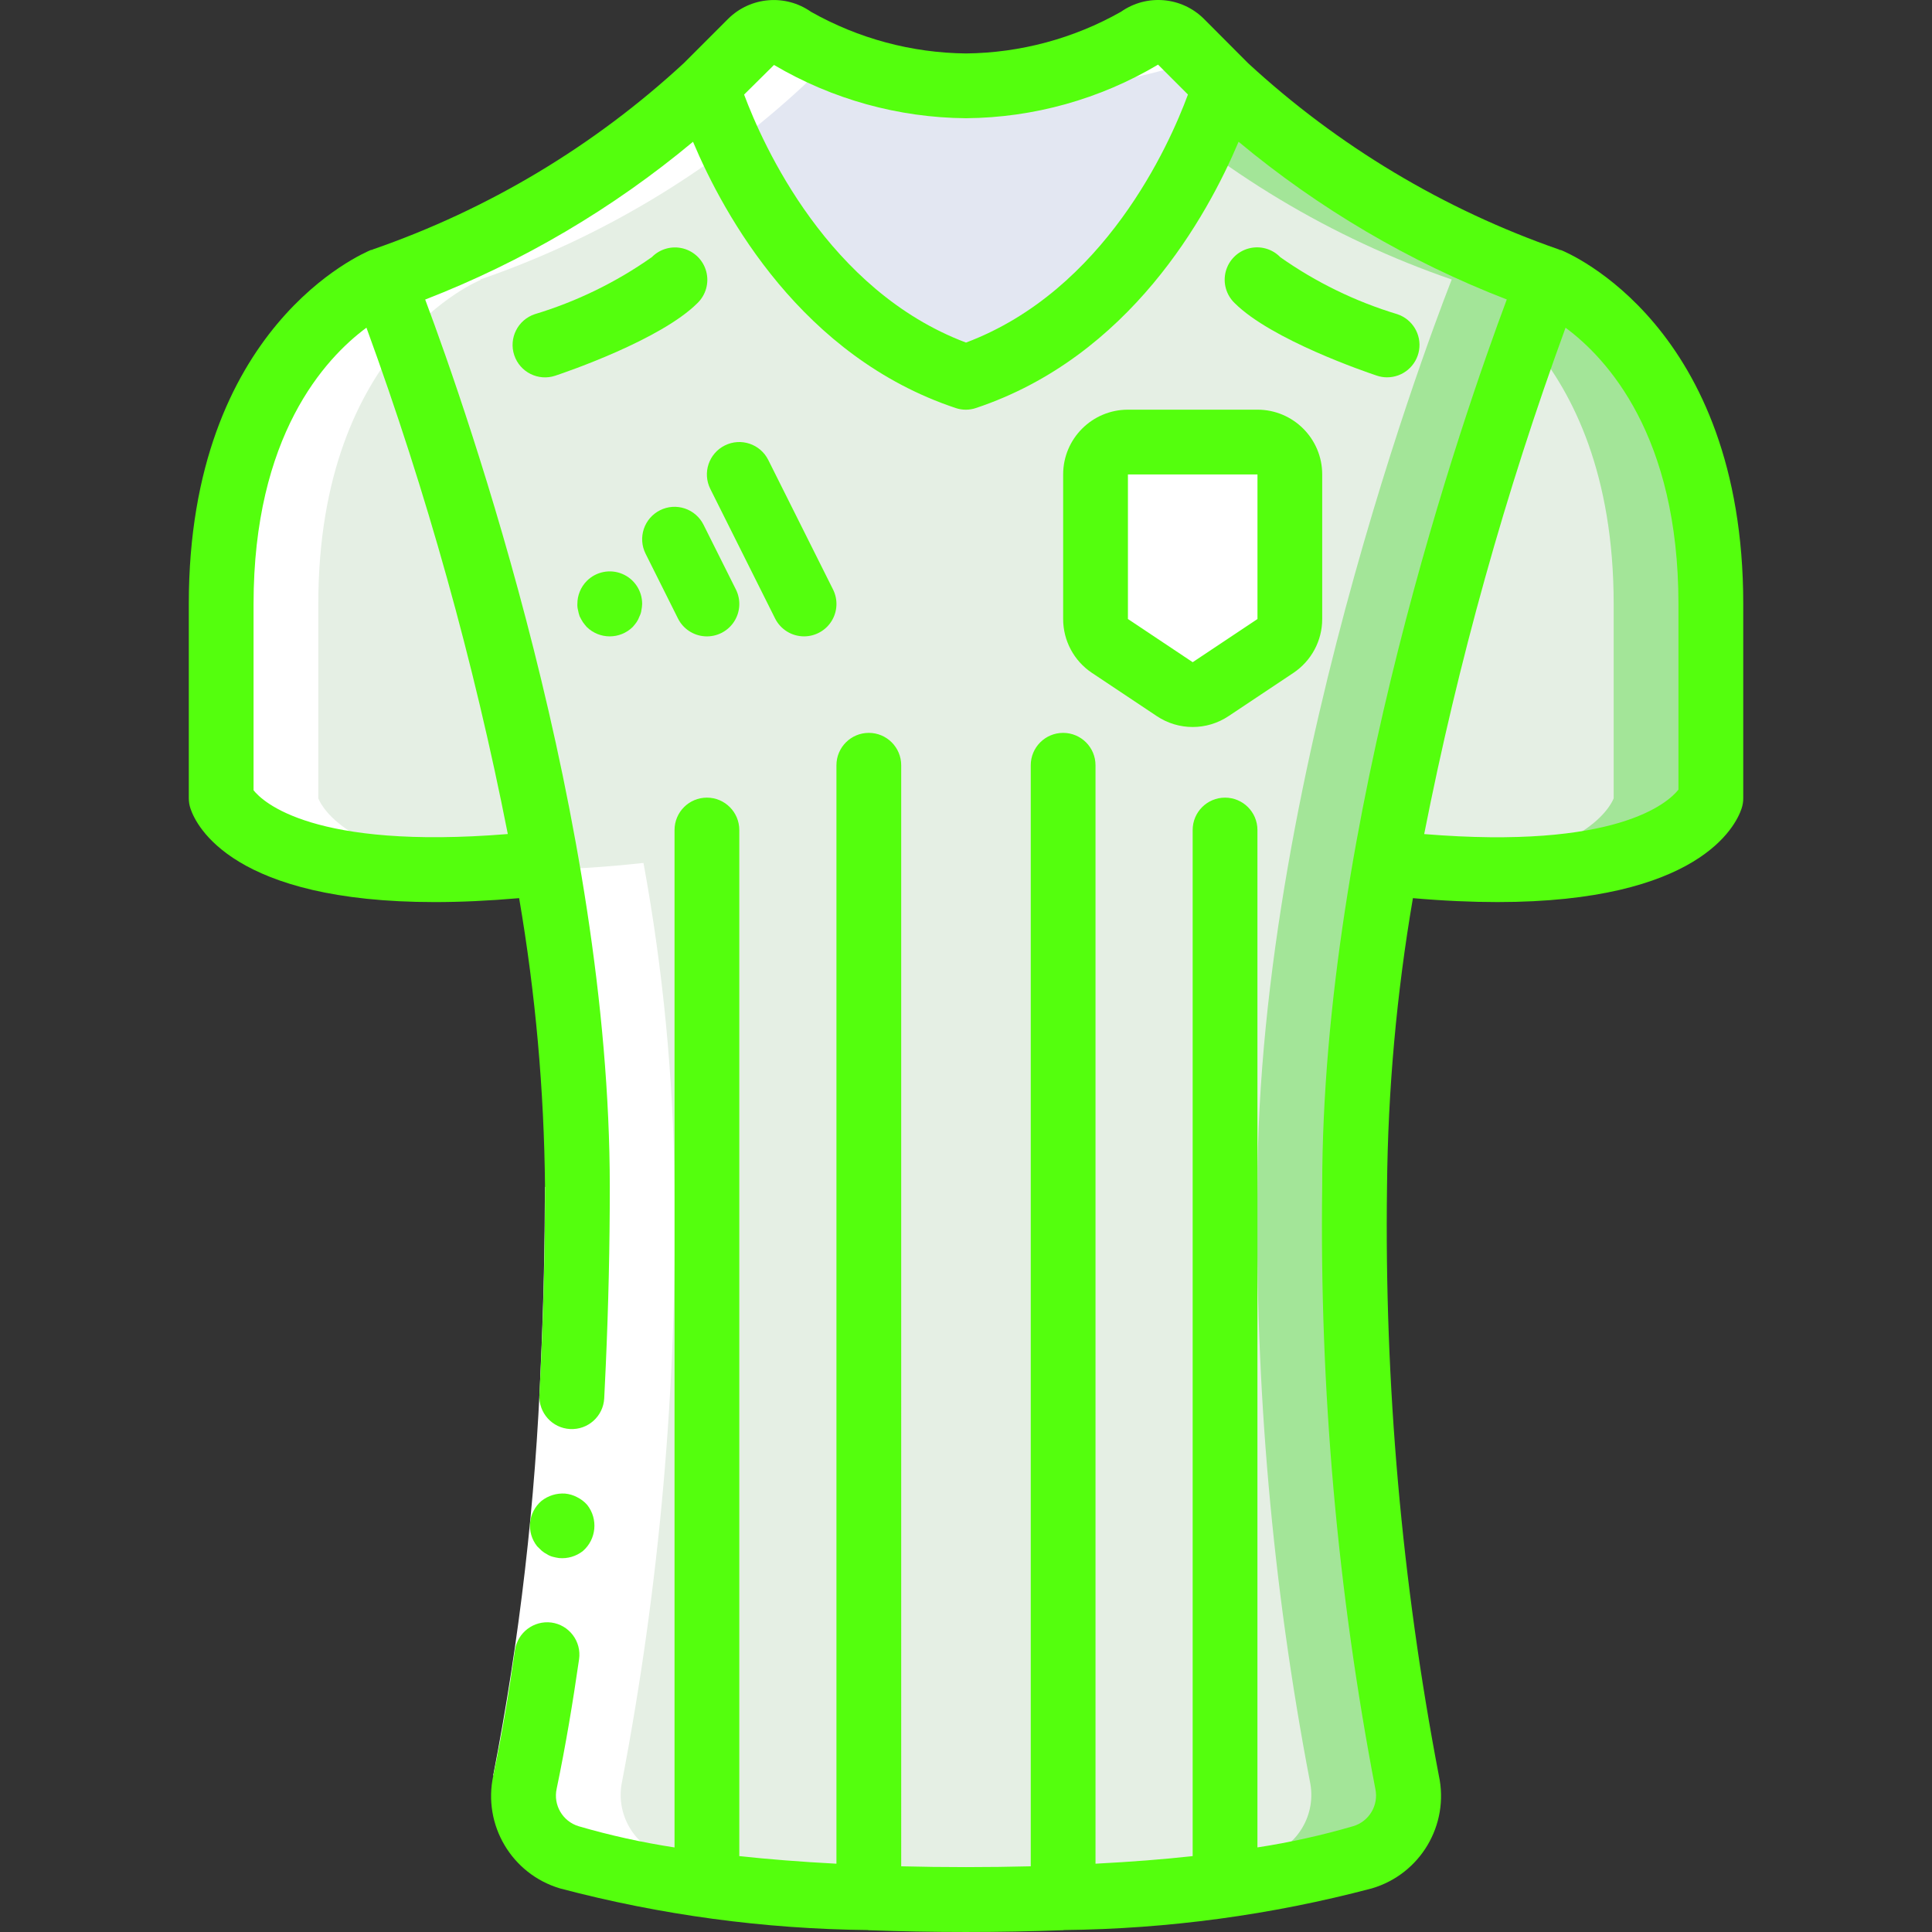 <?xml version="1.0" encoding="utf-8"?>
<!-- Generator: Adobe Illustrator 16.0.3, SVG Export Plug-In . SVG Version: 6.00 Build 0)  -->
<!DOCTYPE svg PUBLIC "-//W3C//DTD SVG 1.1//EN" "http://www.w3.org/Graphics/SVG/1.1/DTD/svg11.dtd">
<svg version="1.1" id="Capa_1" xmlns="http://www.w3.org/2000/svg" xmlns:xlink="http://www.w3.org/1999/xlink" x="0px" y="0px"
	 width="150px" height="150px" viewBox="0 0 150 150" enable-background="new 0 0 150 150" xml:space="preserve">
<rect x="0" y="0" width="150" height="150" fill="#333333" stroke="none"/>
<g>
	<g transform="translate(1 1)">
		<path fill="#A3E598" d="M131.828,45.893v15.085c0,0-2.137,6.437-20.34,5.406h-0.102c-1.458-0.075-3.018-0.201-4.701-0.377H41.314
			c-4.061,0.504-8.16,0.631-12.244,0.377c-0.051,0.025-0.076,0.025-0.101,0c-11.289-0.855-12.797-5.406-12.797-5.406V45.893
			c0-20.114,12.571-25.143,12.571-25.143h90.513C119.257,20.75,131.828,25.779,131.828,45.893z"/>
		<path fill="#E5EFE4" d="M124.285,45.893v15.085c0,0-1.508,4.551-12.797,5.406h-0.102c-4.084,0.254-8.184,0.127-12.244-0.377
			H33.772c-1.685,0.176-3.244,0.302-4.702,0.377c-0.051,0.025-0.076,0.025-0.101,0c-11.289-0.855-12.797-5.406-12.797-5.406V45.893
			c0-20.114,12.571-25.143,12.571-25.143h82.971C111.714,20.75,124.285,25.779,124.285,45.893z"/>
		<path fill="#A3E598" d="M108.244,137.311c0.541,2.545-0.956,5.078-3.444,5.834c-4.827,1.458-14.181,3.268-30.8,3.268
			c-1.308,0-2.564,0-3.771-0.05c-9.112,0.14-18.203-0.943-27.028-3.218c-2.488-0.756-3.985-3.29-3.444-5.834
			c2.914-15.227,4.279-30.71,4.073-46.211c0-32.686-15.085-70.4-15.085-70.4c9.341-3.221,17.905-8.359,25.142-15.085h40.228
			c7.238,6.726,15.802,11.865,25.143,15.085c0,0-15.086,37.714-15.086,70.4C103.965,106.602,105.33,122.084,108.244,137.311z"/>
		<g>
			<path fill="#E5EFE4" d="M100.701,137.311c0.541,2.545-0.956,5.078-3.444,5.834c-8.825,2.275-17.915,3.357-27.028,3.219
				c-9.112,0.139-18.203-0.943-27.028-3.219c-2.488-0.756-3.985-3.289-3.444-5.834c2.914-15.227,4.279-30.709,4.073-46.211
				c0-32.686-15.085-70.399-15.085-70.399c9.341-3.221,17.905-8.359,25.142-15.086H86.57c7.238,6.727,15.803,11.865,25.143,15.086
				c0,0-15.085,37.714-15.085,70.399C96.422,106.602,97.787,122.084,100.701,137.311z"/>
			<path fill="#E5EFE4" d="M53.886,13.157v132.175l12.571,1.006V23.214c0-1.028-0.627-1.952-1.582-2.333l-7.542-10.057
				c-0.774-0.309-1.652-0.215-2.342,0.253C54.3,11.544,53.886,12.323,53.886,13.157z"/>
			<path fill="#E5EFE4" d="M81.543,26.231v120.106l12.57-1.006V15.671c0-0.834-0.414-1.613-1.104-2.081
				c-0.69-0.467-1.567-0.562-2.343-0.252l-7.542,10.56C82.17,24.279,81.543,25.203,81.543,26.231z"/>
			<path fill="#E3E7F2" d="M74,28.243C89.086,23.214,94.114,5.614,94.114,5.614L90.689,2.19c-0.87-0.854-2.229-0.96-3.221-0.251
				C83.372,4.306,78.731,5.572,74,5.614C69.268,5.569,64.627,4.3,60.531,1.928c-0.992-0.708-2.35-0.602-3.221,0.251l-3.424,3.435
				C53.886,5.614,58.915,23.214,74,28.243z"/>
		</g>
		<g>
			<polygon fill="#FFFFFF" points="84.057,35.786 84.057,48.356 91.6,53.385 99.143,48.356 99.143,33.271 84.057,33.271 			"/>
			<path fill="#FFFFFF" d="M51.372,91.1c-0.084-8.418-0.892-16.813-2.411-25.093h-0.103c-2.75,0.305-5.177,0.453-7.362,0.503
				c1.469,8.116,2.25,16.342,2.333,24.59c0.206,15.502-1.159,30.984-4.073,46.211c-0.54,2.544,0.956,5.078,3.445,5.834
				c3.5,0.99,7.073,1.702,10.686,2.127v0.061l1.473,0.117c2.603,0.303,5.562,0.551,8.946,0.715l2.152,0.174v-0.086
				c1.225,0.045,2.446,0.09,3.771,0.11c1.207,0.05,2.464,0.05,3.771,0.05c1.458,0,2.845-0.018,4.189-0.045c-0.137,0-0.285,0-0.418,0
				c-1.324-0.02-2.547-0.064-3.771-0.11v0.085l-2.152-0.173c-3.384-0.163-6.344-0.413-8.946-0.714l-1.474-0.123v-0.061
				c-3.612-0.425-7.186-1.136-10.686-2.127c-2.488-0.756-3.985-3.289-3.444-5.834C50.213,122.084,51.578,106.602,51.372,91.1z"/>
			<path fill="#FFFFFF" d="M28.969,66.384c0.025,0.025,0.05,0.025,0.101,0c2.536,0.171,5.082,0.171,7.618,0h-0.076
				c-0.05,0.025-0.076,0.025-0.101,0c-11.289-0.855-12.798-5.406-12.798-5.406V45.893c0-20.114,12.571-25.143,12.571-25.143h0.02
				l-0.02-0.05c9.341-3.221,17.905-8.359,25.143-15.085l2.079-2.079c-1.046-0.43-2.044-0.968-2.977-1.607
				C59.538,1.22,58.18,1.326,57.31,2.18l-3.424,3.435C46.648,12.34,38.084,17.479,28.743,20.7l0.02,0.05h-0.02
				c0,0-12.571,5.029-12.571,25.143v15.085C16.172,60.978,17.681,65.529,28.969,66.384z"/>
			<path fill="#FFFFFF" d="M81.543,5.614c3.592-0.078,7.143-0.781,10.492-2.079L90.689,2.19c-0.87-0.854-2.229-0.96-3.221-0.251
				c-2.939,1.834-6.254,2.985-9.697,3.367C79.021,5.487,80.28,5.59,81.543,5.614z"/>
		</g>
	</g>
	<g>
		<path fill="#FFFFFF" d="M38.292,137.844c2.053-10.568,3.29-21.277,3.701-32.034c0.209-4.548,0.305-9.104,0.314-13.66h5.028
			c0,4.628-0.105,9.263-0.319,13.892c-0.422,11.027-1.694,22.004-3.804,32.836L38.292,137.844z"/>
		<g>
			<path fill="#54FF0D" d="M42.463,120.668c0.135,0.088,0.283,0.154,0.438,0.197c0.165,0.044,0.333,0.078,0.503,0.103
				c0.664,0.061,1.326-0.134,1.851-0.546c1.049-0.912,1.197-2.488,0.337-3.58c-0.218-0.248-0.483-0.451-0.779-0.598
				c-0.291-0.155-0.608-0.251-0.936-0.282c-0.663-0.046-1.319,0.158-1.84,0.571c-1.042,0.891-1.189,2.447-0.334,3.52l0.345,0.337
				C42.172,120.5,42.313,120.594,42.463,120.668z"/>
			<path fill="#54FF0D" d="M33.751,70.037c1.974,0,4.153-0.096,6.555-0.305c1.269,7.407,1.94,14.903,2.009,22.417
				c0,4.556-0.105,9.112-0.314,13.66l-0.119,2.489c-0.076,1.389,0.987,2.576,2.376,2.652s2.576-0.987,2.653-2.376l0.121-2.534
				c0.206-4.639,0.312-9.26,0.312-13.892c0-28.411-10.982-59.945-14.332-68.891c7.55-2.927,14.573-7.064,20.793-12.25
				c2.431,5.763,8.463,16.697,20.398,20.674c0.507,0.171,1.056,0.171,1.563,0c11.936-3.977,17.968-14.912,20.398-20.674
				c6.229,5.186,13.263,9.321,20.823,12.244c-3.347,8.951-14.332,40.495-14.332,68.891c-0.208,15.675,1.174,31.331,4.123,46.727
				c0.28,1.271-0.466,2.541-1.711,2.914c-2.441,0.713-4.928,1.264-7.44,1.65V64.442c0-1.389-1.126-2.514-2.515-2.514
				c-1.388,0-2.514,1.125-2.514,2.514v79.664c-2.234,0.251-4.746,0.445-7.543,0.591V59.414c0-1.389-1.125-2.514-2.514-2.514
				s-2.514,1.126-2.514,2.514v85.485c-1.6,0.041-3.27,0.063-5.029,0.063c-1.76,0-3.43-0.021-5.029-0.063V59.414
				c0-1.389-1.125-2.514-2.514-2.514c-1.388,0-2.514,1.126-2.514,2.514v85.284c-2.795-0.146-5.308-0.35-7.542-0.59V64.442
				c0-1.389-1.126-2.514-2.514-2.514c-1.389,0-2.514,1.125-2.514,2.514v78.993c-2.513-0.385-4.999-0.934-7.439-1.645
				c-1.246-0.373-1.992-1.645-1.712-2.914c0.699-3.354,1.257-6.708,1.74-10.057c0.094-0.664-0.08-1.337-0.484-1.871
				c-0.404-0.535-1.004-0.886-1.668-0.975c-1.366-0.174-2.62,0.775-2.826,2.137c-0.463,3.268-1.006,6.537-1.682,9.745
				c-0.833,3.827,1.429,7.649,5.184,8.762c7.798,2.061,15.821,3.146,23.886,3.231c0.027,0,0.05,0.015,0.078,0.015
				c0.027,0,0.035,0,0.053,0c2.328,0.085,4.807,0.136,7.49,0.136c2.683,0,5.162-0.051,7.49-0.136c0.018,0,0.033,0,0.053,0
				s0.051-0.015,0.078-0.015c8.064-0.086,16.088-1.17,23.886-3.231c3.772-1.101,6.05-4.935,5.212-8.774
				c-2.881-15.057-4.229-30.366-4.022-45.694c0.069-7.515,0.742-15.011,2.011-22.417c2.402,0.209,4.582,0.304,6.555,0.304
				c15.635,0,18.514-5.906,18.963-7.264c0.086-0.256,0.129-0.524,0.129-0.794V46.893c0-21.57-13.578-27.245-14.153-27.479
				c-0.025,0-0.05,0-0.073,0c-0.022,0-0.039-0.03-0.064-0.038c-8.961-3.114-17.185-8.041-24.157-14.473L93.47,1.462
				c-1.729-1.719-4.442-1.95-6.437-0.548C83.36,2.992,79.221,4.105,75,4.15c-4.22-0.044-8.359-1.157-12.033-3.233
				c-1.994-1.401-4.705-1.171-6.434,0.545l-3.424,3.425c-6.966,6.444-15.192,11.374-24.16,14.477c-0.025,0-0.041,0.03-0.065,0.038
				c-0.024-0.001-0.048-0.001-0.073,0c-0.576,0.247-14.153,5.921-14.153,27.491v15.086c0,0.27,0.044,0.538,0.13,0.794
				C15.238,64.13,18.115,70.037,33.751,70.037z M130.314,46.893v14.415c-0.822,1.036-4.844,4.671-19.74,3.449
				c2.633-13.369,6.302-26.513,10.975-39.313C124.782,27.837,130.314,33.836,130.314,46.893z M60.093,5.043
				C64.611,7.71,69.753,9.137,75,9.179C80.252,9.136,85.397,7.7,89.912,5.018l2.32,2.321C90.782,11.266,85.762,22.547,75,26.598
				C64.292,22.563,59.241,11.281,57.772,7.343L60.093,5.043z M19.686,46.893c0-13.057,5.532-19.056,8.765-21.452
				c4.673,12.8,8.342,25.944,10.975,39.313c-15.126,1.234-19.041-2.514-19.74-3.397V46.893z"/>
			<path fill="#54FF0D" d="M50.594,19.973c-2.769,1.949-5.833,3.441-9.074,4.42c-1.319,0.439-2.033,1.864-1.594,3.183
				s1.864,2.033,3.183,1.594c0.83-0.276,8.188-2.786,11.04-5.637c0.654-0.631,0.916-1.566,0.686-2.445
				c-0.23-0.879-0.917-1.565-1.795-1.796c-0.879-0.23-1.814,0.032-2.445,0.686V19.973L50.594,19.973z"/>
			<path fill="#54FF0D" d="M107.686,29.295c1.236,0.005,2.293-0.891,2.491-2.112c0.198-1.221-0.522-2.404-1.696-2.791
				c-3.242-0.979-6.306-2.471-9.074-4.42c-0.631-0.654-1.566-0.916-2.445-0.686c-0.879,0.23-1.566,0.917-1.796,1.795
				c-0.23,0.879,0.032,1.814,0.686,2.445c2.851,2.851,10.21,5.36,11.04,5.637C107.146,29.25,107.415,29.295,107.686,29.295z"/>
			<path fill="#54FF0D" d="M51.248,39.614c-0.597,0.298-1.051,0.821-1.262,1.454c-0.211,0.633-0.162,1.324,0.136,1.92l2.514,5.029
				c0.401,0.804,1.201,1.333,2.098,1.387s1.755-0.374,2.25-1.124c0.495-0.75,0.553-1.707,0.152-2.511l-2.514-5.028
				c-0.298-0.597-0.821-1.051-1.454-1.263C52.536,39.267,51.844,39.315,51.248,39.614z"/>
			<path fill="#54FF0D" d="M62.429,49.407c0.871-0.001,1.68-0.452,2.138-1.193c0.458-0.741,0.5-1.667,0.11-2.446l-5.029-10.057
				c-0.621-1.243-2.131-1.747-3.374-1.126c-1.243,0.621-1.747,2.131-1.126,3.374l5.029,10.057
				C60.603,48.87,61.475,49.408,62.429,49.407z"/>
			<path fill="#54FF0D" d="M82.543,36.836V48.06c-0.001,1.682,0.84,3.253,2.24,4.186l5.028,3.351c1.687,1.13,3.89,1.13,5.577,0
				l5.028-3.351c1.399-0.933,2.241-2.504,2.24-4.186V36.836c0-2.777-2.251-5.029-5.028-5.029H87.572
				C84.794,31.807,82.543,34.058,82.543,36.836z M97.629,48.062L92.6,51.413l-5.028-3.354V36.836h10.058V48.062L97.629,48.062z"/>
			<path fill="#54FF0D" d="M45.002,47.848c0.075,0.155,0.159,0.307,0.251,0.453c0.093,0.131,0.194,0.257,0.301,0.377
				c0.992,0.973,2.579,0.973,3.57,0c0.108-0.12,0.208-0.246,0.302-0.377c0.094-0.141,0.17-0.292,0.226-0.453
				c0.077-0.149,0.127-0.311,0.148-0.478c0.032-0.157,0.051-0.317,0.056-0.478c0.006-1.021-0.607-1.945-1.55-2.337
				c-0.943-0.392-2.03-0.174-2.75,0.552c-0.469,0.476-0.731,1.117-0.729,1.785c-0.008,0.161,0.009,0.322,0.05,0.478
				C44.907,47.533,44.948,47.693,45.002,47.848z"/>
		</g>
	</g>
</g>
</svg>
